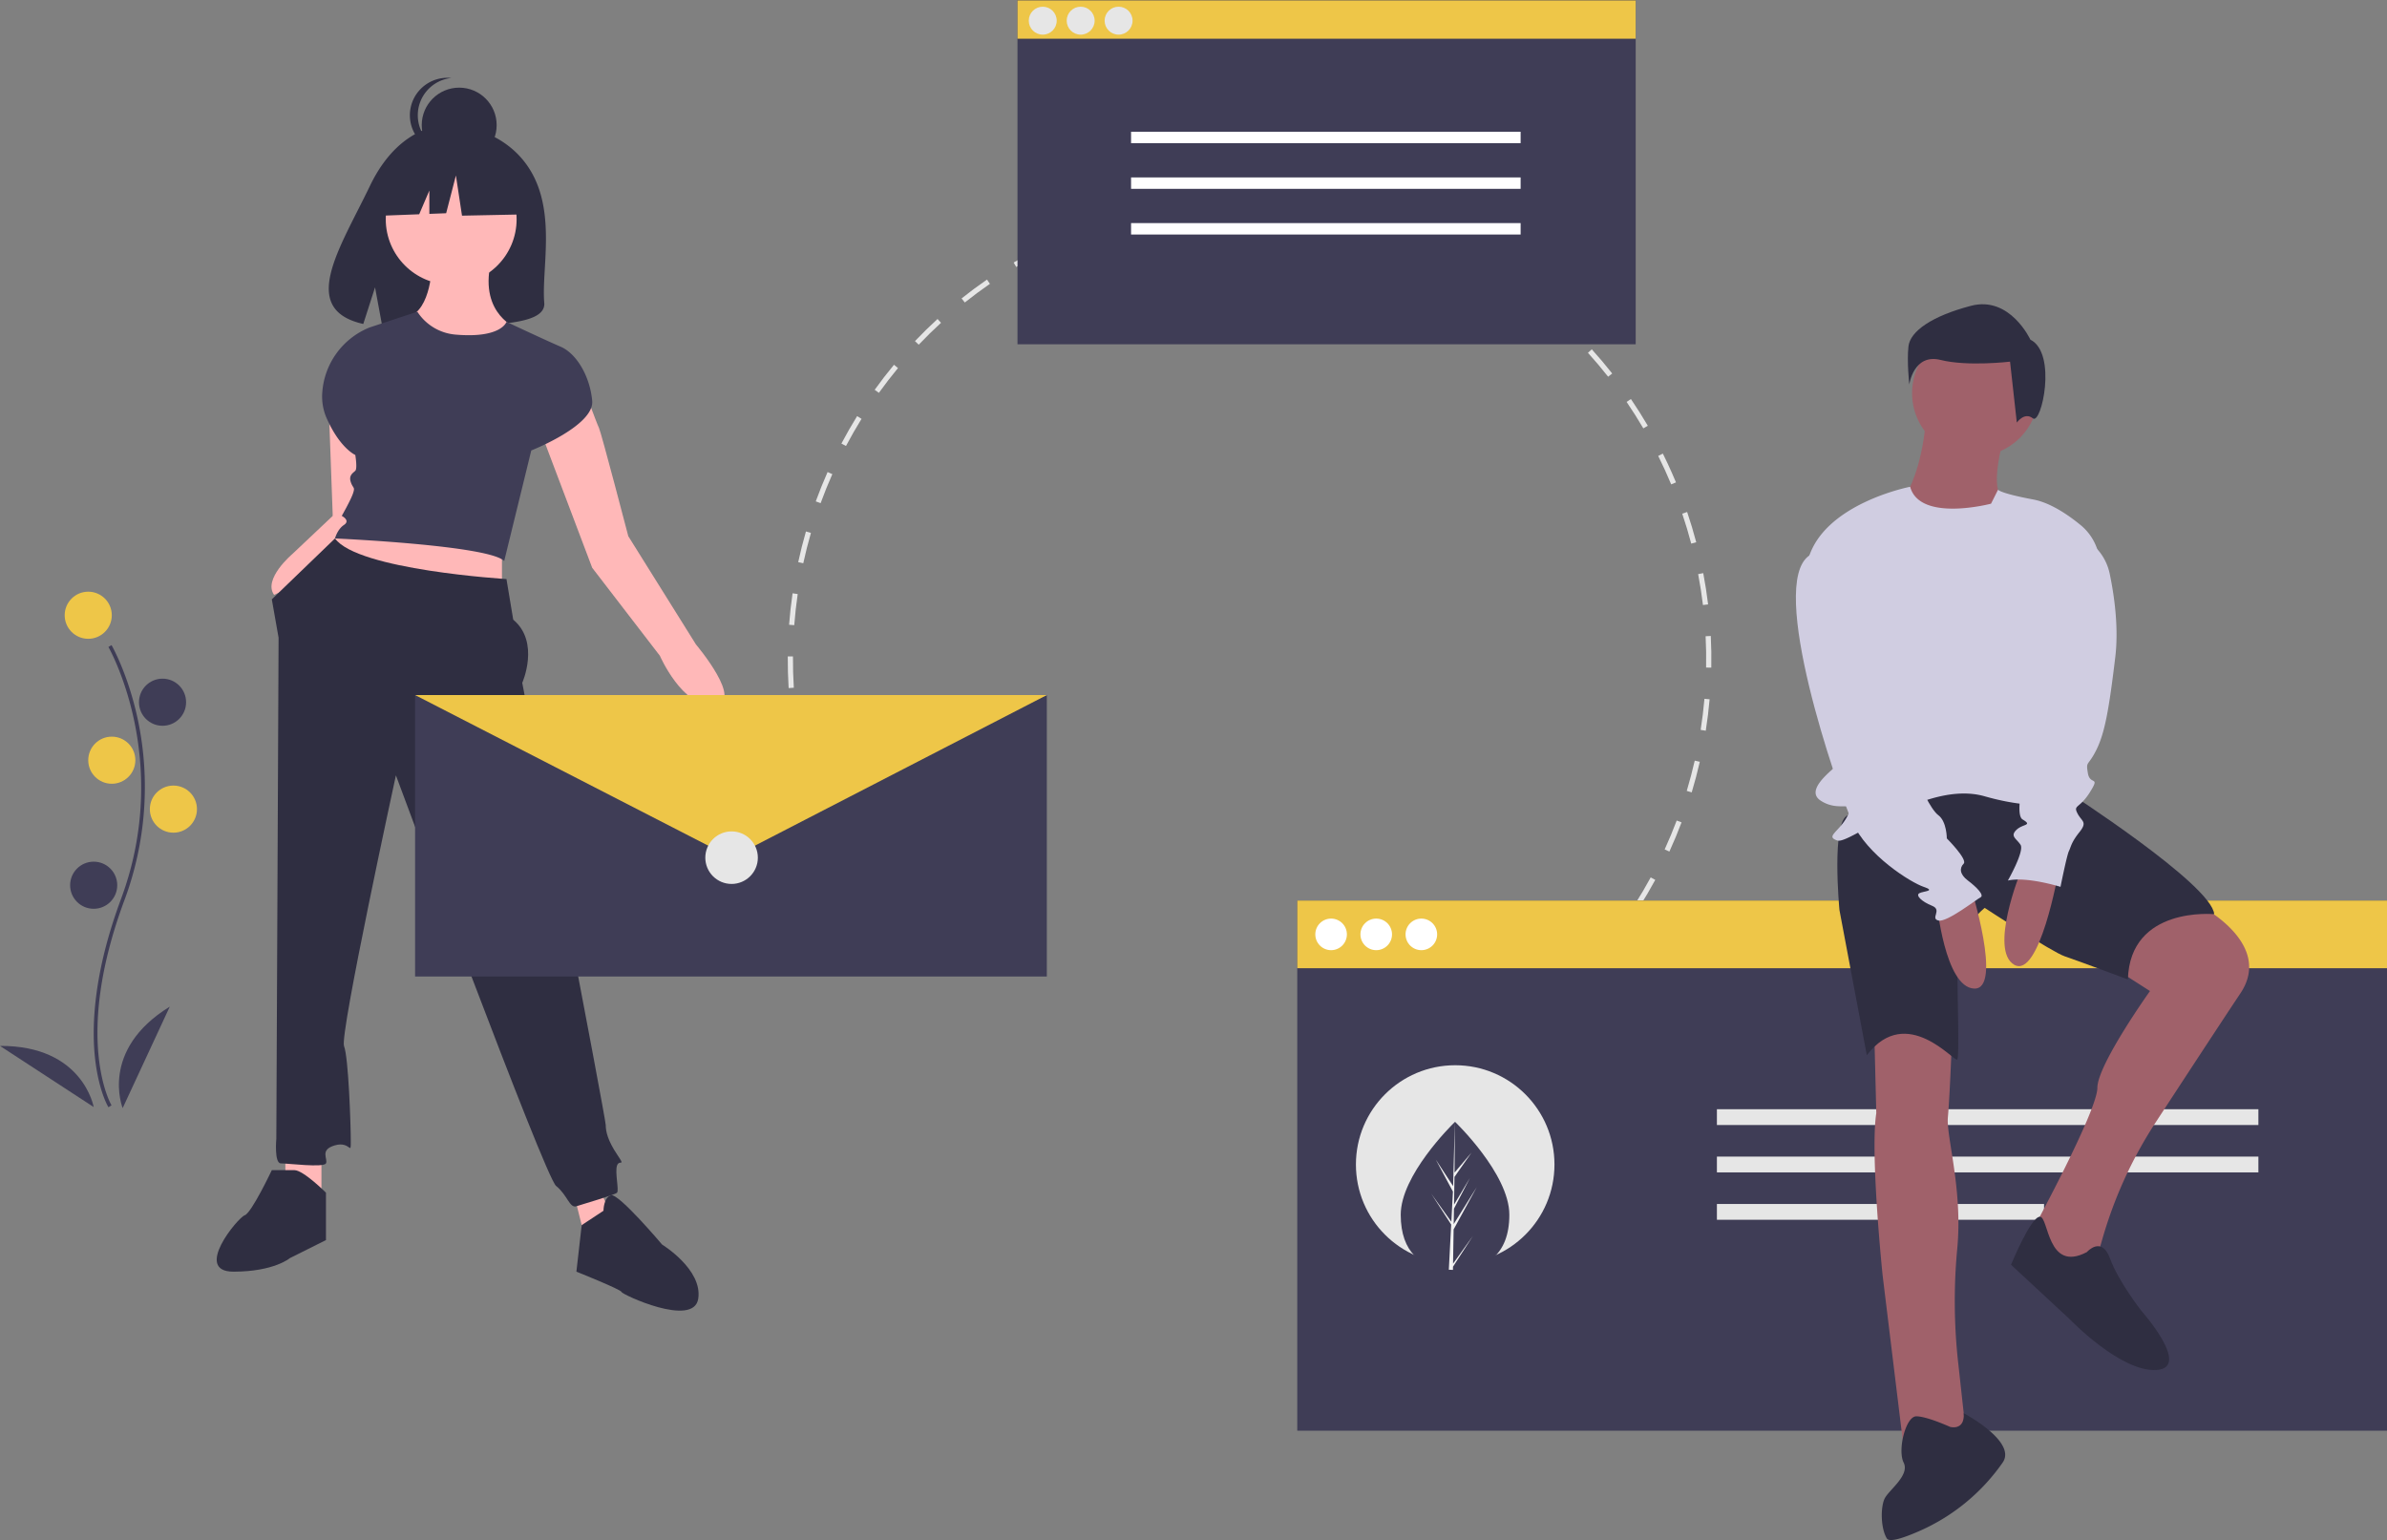 <svg id="b5ecd551-b8d9-47b1-bd91-255ff33e7450" data-name="Layer 1" xmlns="http://www.w3.org/2000/svg" width="1057.977" height="682.624" viewBox="0 0 1057.977 682.624"><rect x="0" y="0" width="1057.977" height="682.624" fill="#808080" stroke="none"/><title>team_chat</title><path d="M438.873,480.681c.894,2.083,1.84,4.189,2.811,6.258l-2.081.977c-.982-2.093-1.938-4.221-2.843-6.328Z" transform="translate(-71.012 -108.688)" fill="#e6e6e6"/><path d="M810.1,314.028c1.313,2.798,2.574,5.649,3.749,8.475l-2.123.882c-1.759-4.231-3.704-8.494-5.756-12.619l2.059-1.024Q809.085,311.867,810.1,314.028Zm-8.738-16.624-1.985,1.162c-2.33-3.981-4.823-7.924-7.408-11.72l1.9-1.294C796.483,289.392,799.004,293.379,801.361,297.405ZM818.794,335.624c1.494,4.418,2.852,8.936,4.036,13.43l-2.223.585c-1.17-4.441-2.513-8.908-3.992-13.277Zm-33.213-61.383-1.808,1.422c-2.846-3.618-5.856-7.182-8.945-10.593l1.704-1.544C779.657,266.977,782.702,270.582,785.581,274.241Zm40.352,88.489c.873,4.571,1.597,9.234,2.152,13.859l-2.282.275c-.55-4.574-1.267-9.183-2.129-13.703ZM766.764,253.462l-1.593,1.658c-3.317-3.189-6.786-6.302-10.309-9.252l1.477-1.762C759.901,247.089,763.408,250.236,766.764,253.462Zm62.515,137.122c.235,4.662.31,9.385.222,14.04l-2.3-.043c.086-4.601.013-9.272-.22-13.881ZM745.292,235.486l-1.352,1.86c-3.725-2.704-7.589-5.314-11.485-7.755l1.221-1.95C737.617,230.11,741.524,232.75,745.292,235.486Zm83.465,183.155c-.407,4.647-.98,9.333-1.703,13.931l-2.271-.358c.715-4.545,1.282-9.179,1.685-13.774ZM721.549,220.61l-1.085,2.027c-4.059-2.173-8.244-4.232-12.44-6.121l.943-2.097C713.212,216.33,717.445,218.412,721.549,220.61ZM824.402,446.35c-1.035,4.538-2.241,9.101-3.584,13.563l-2.201-.663c1.328-4.412,2.52-8.924,3.544-13.412ZM695.991,209.099l-.799,2.156c-4.318-1.6-8.746-3.072-13.162-4.375l.651-2.206C687.148,205.992,691.625,207.481,695.991,209.099ZM816.318,473.199c-1.644,4.359-3.459,8.715-5.393,12.946l-2.091-.956c1.913-4.184,3.706-8.491,5.332-12.801ZM669.097,201.167l-.5,2.244c-4.49-.998-9.079-1.854-13.637-2.545l.345-2.273C659.914,199.291,664.555,200.157,669.097,201.167ZM804.664,498.691c-2.22,4.093-4.61,8.16-7.101,12.087l-1.942-1.232c2.464-3.883,4.827-7.904,7.023-11.952ZM641.363,196.97l-.187,2.291c-4.594-.376-9.258-.597-13.865-.656l.03-2.299C631.999,196.365,636.716,196.588,641.363,196.97ZM789.653,522.349c-2.756,3.749-5.678,7.449-8.683,10.998l-1.754-1.486c2.971-3.509,5.86-7.167,8.585-10.874ZM613.303,196.607l.13,2.295c-4.603.259-9.257.682-13.831,1.258L599.315,197.879C603.942,197.296,608.648,196.868,613.303,196.607ZM771.557,543.717c-3.247,3.339-6.653,6.606-10.12,9.711l-1.533-1.714c3.428-3.069,6.794-6.299,10.006-9.6ZM585.467,200.112l.444,2.257c-4.519.889-9.062,1.948-13.505,3.145l-.598-2.22C576.302,202.083,580.897,201.013,585.467,200.112ZM750.671,562.415c-3.674,2.858-7.496,5.625-11.359,8.224L738.028,568.732c3.82-2.57,7.598-5.306,11.23-8.131Zm-192.268-355.01.749,2.174c-4.346,1.498-8.702,3.167-12.947,4.962l-.895-2.118C549.602,210.609,554.007,208.921,558.403,207.406ZM727.415,578.064c-4.025,2.325-8.189,4.545-12.374,6.598l-1.012-2.065c4.139-2.03,8.256-4.226,12.236-6.525ZM533.619,220.371c-4.116,2.075-8.208,4.316-12.162,6.66l-1.172-1.977c3.999-2.371,8.137-4.636,12.299-6.736Zm-23.842,14.133c-3.795,2.618-7.543,5.397-11.138,8.26L497.207,240.965c3.636-2.896,7.426-5.706,11.265-8.354Zm-21.679,17.268c-3.391,3.107-6.717,6.371-9.884,9.702l-1.666-1.584c3.204-3.369,6.568-6.67,9.998-9.812ZM469.019,271.837c-2.936,3.548-5.783,7.241-8.463,10.974L458.688,281.47c2.71-3.776,5.59-7.51,8.559-11.099Zm-16.155,22.505c-2.425,3.92-4.742,7.969-6.887,12.032l-2.033-1.073c2.169-4.11,4.512-8.205,6.964-12.169Zm-12.938,24.509c-1.867,4.207-3.613,8.534-5.189,12.861l-2.16-.787c1.594-4.376,3.36-8.751,5.247-13.007ZM430.437,344.898c-1.279,4.43-2.421,8.956-3.393,13.451l-2.247-.486c.983-4.547,2.138-9.124,3.431-13.603Zm-5.862,27.103c-.663,4.565-1.177,9.205-1.527,13.792l-2.293-.174c.354-4.639.873-9.332,1.545-13.949Zm-2.103,27.659c-.034,4.611.094,9.278.379,13.875l-2.295.142c-.288-4.648-.417-9.37-.384-14.034Zm1.714,27.693c.601,4.564,1.37,9.166,2.285,13.678l-2.253.457c-.925-4.564-1.703-9.218-2.311-13.834Zm5.507,27.165c1.223,4.434,2.616,8.886,4.142,13.234l-2.17.761c-1.543-4.397-2.952-8.9-4.188-13.383Z" transform="translate(-71.012 -108.688)" fill="#e6e6e6"/><path d="M701.066,588.412l.868,2.129c-2.15.876-4.325,1.72-6.466,2.51l-.795-2.157C696.789,590.113,698.94,589.278,701.066,588.412Z" transform="translate(-71.012 -108.688)" fill="#e6e6e6"/><path d="M306.299,184.566c-11.607-19.612-34.57-20.526-34.57-20.526s-22.376-2.861-36.731,27.008c-13.379,27.841-31.845,54.722-2.973,61.239l5.215-16.232,3.23,17.44a112.967,112.967,0,0,0,12.353.211c30.92-.998,60.366.292,59.418-10.803C310.981,228.154,317.467,203.437,306.299,184.566Z" transform="translate(-71.012 -108.688)" fill="#2f2e41"/><polygon points="142.477 505.665 142.477 536.665 126.477 534.665 126.477 508.665 142.477 505.665" fill="#ffb8b8"/><polygon points="253.477 525.665 259.477 549.665 273.477 544.665 263.477 521.665 253.477 525.665" fill="#ffb8b8"/><polygon points="145.477 173.665 147.477 228.665 160.477 232.665 164.477 179.665 145.477 173.665" fill="#ffb8b8"/><path d="M220.488,333.353l-2,4-18,17s-13,11-8,18l13-6v-4l30-21Z" transform="translate(-71.012 -108.688)" fill="#ffb8b8"/><polygon points="222.477 240.665 222.477 263.665 145.477 251.665 154.477 234.665 222.477 240.665" fill="#ffb8b8"/><path d="M328.488,277.353s7,19,8,21,13,48,13,48l30,48s22,26,8,27-24-22-24-22l-30-39-28-74Z" transform="translate(-71.012 -108.688)" fill="#ffb8b8"/><circle cx="199.977" cy="97.165" r="29" fill="#ffb8b8"/><path d="M262.488,225.353s0,21-11,24,9,25,9,25l40-20s-17-6-12-29Z" transform="translate(-71.012 -108.688)" fill="#ffb8b8"/><path d="M255.988,246.853h0l-21.208,7a33.568,33.568,0,0,0-20.886,28.281,23.961,23.961,0,0,0,1.594,11.219c6,14,13,17,13,17s1,6,0,7-3,2-2,5,2,2,1,5-5,10-5,10,4,2,1,4-4,6-4,6,68,3,75,10l12-49s28-11,27-22-7-21-14-24-23.987-11.009-23.987-11.009-2.239,7.437-22.714,5.646A22.355,22.355,0,0,1,255.988,246.853Z" transform="translate(-71.012 -108.688)" fill="#3f3d56"/><path d="M295.488,365.353s-66-4-76-18l-28,27,3,17-1,222s-1,11,2,11,19,2,20,0-3-6,4-8,7,5,7-2-1-37-3-42,23-120,23-120,66,178,71,182,6,10,9,9,17-5,18-6-1-9,0-12,4,1,0-5-5-10-5-13-37-196-37-196,8-18-4-28Z" transform="translate(-71.012 -108.688)" fill="#2f2e41"/><path d="M215.488,637.353s-10-10-14-10h-10s-9,19-12,20-23,25-5,25,25-6,25-6l16-8Z" transform="translate(-71.012 -108.688)" fill="#2f2e41"/><path d="M328.83,651.722l-2.342,20.632s20,8,20,9,32,16,34,3-16-24-16-24-19.189-22.719-22.595-21.86-3.405,6.86-3.405,6.86Z" transform="translate(-71.012 -108.688)" fill="#2f2e41"/><polygon points="463.977 432.836 183.977 432.836 183.977 308.084 323.977 371.014 463.977 308.084 463.977 432.836" fill="#3f3d56"/><polygon points="183.977 308.084 463.977 308.084 324.254 380.163 183.977 308.084" fill="#eec648"/><circle cx="324.254" cy="380.163" r="11.644" fill="#e6e6e6"/><circle cx="203.528" cy="55.451" r="16.604" fill="#2f2e41"/><path d="M256.188,159.77a16.604,16.604,0,0,1,14.856-16.51,16.604,16.604,0,1,0,0,33.021A16.604,16.604,0,0,1,256.188,159.77Z" transform="translate(-71.012 -108.688)" fill="#2f2e41"/><polygon points="230.156 73.988 207.469 62.104 176.14 66.965 169.658 95.594 185.794 94.973 190.301 84.456 190.301 94.8 197.747 94.514 202.068 77.769 204.769 95.594 231.236 95.054 230.156 73.988" fill="#2f2e41"/><rect x="574.977" y="399.165" width="483" height="235" fill="#3f3d56"/><rect x="574.977" y="399.165" width="483" height="30" fill="#eec648"/><circle cx="644.977" cy="516.165" r="44" fill="#e6e6e6"/><rect x="760.977" y="491.665" width="240" height="7" fill="#e6e6e6"/><rect x="760.977" y="512.665" width="240" height="7" fill="#e6e6e6"/><rect x="760.977" y="533.665" width="145" height="7" fill="#e6e6e6"/><path d="M960.02,299.284s-6.532,21.463-2.799,27.995-6.532,20.53-23.329,13.997-17.73-13.997-17.73-13.997,6.532-10.265,8.398-31.728Z" transform="translate(-71.012 -108.688)" fill="#a0616a"/><path d="M1045.404,509.712s33.594,16.797,18.663,39.193c-8.679,13.018-25.239,38.332-37.587,57.249a190.929,190.929,0,0,0-23.516,51.271l-2.352,8.125-9.332,11.198L971.684,654.352s28.928-53.19,28.928-63.455,23.329-42.925,23.329-42.925l-23.329-14.931S1026.741,503.18,1045.404,509.712Z" transform="translate(-71.012 -108.688)" fill="#a0616a"/><path d="M936.224,567.568s-.933,26.129-1.866,36.393c-.77,8.468,6.717,32.18,4.121,58.559a247.959,247.959,0,0,0,.566,51.278l3.712,33.87-27.995,2.799-9.332-76.519s-5.599-54.123-2.799-71.854l-.933-37.327S922.227,557.303,936.224,567.568Z" transform="translate(-71.012 -108.688)" fill="#a0616a"/><path d="M986.148,458.854s65.321,41.992,66.255,55.057c0,0-37.327-3.733-38.26,28.928,0,0-22.396-8.398-27.995-10.265s-35.46-21.463-35.46-21.463-12.131,9.332-12.131,24.262.933,41.059,0,42.925-22.396-25.195-40.126-1.866L886.3,512.045s-3.733-39.193,3.733-41.992L942.29,450.456Z" transform="translate(-71.012 -108.688)" fill="#2f2e41"/><circle cx="875.477" cy="174.265" r="27.995" fill="#a0616a"/><path d="M953.488,331.944s-31.577,8.34-35.851-7.495c0,0-38.802,7.495-45.334,32.69s15.864,85.851,15.864,87.717-18.663,13.064-10.265,18.663,15.864-.933,12.131,6.532-10.265,9.332-4.666,11.198,39.193-27.062,65.321-19.596,39.193,1.866,39.193,1.866L1001.597,362.261a23.391,23.391,0,0,0-8.316-20.759c-5.848-4.813-13.607-10.014-21.13-11.424-14.931-2.799-15.551-4.332-15.551-4.332Z" transform="translate(-71.012 -108.688)" fill="#d0cde1"/><path d="M983.349,495.248S974.95,542.839,963.753,536.307s2.799-41.059,2.799-41.059Z" transform="translate(-71.012 -108.688)" fill="#a0616a"/><path d="M944.366,501.406s14.552,46.084,1.603,45.468-16.497-37.703-16.497-37.703Z" transform="translate(-71.012 -108.688)" fill="#a0616a"/><path d="M995.947,663.684s6.532-7.465,10.265,2.799,13.997,23.329,13.997,23.329,22.396,25.195,6.532,26.129-38.26-22.396-38.26-22.396l-26.129-24.262s8.66-21.09,12.728-21.277S978.217,673.015,995.947,663.684Z" transform="translate(-71.012 -108.688)" fill="#2f2e41"/><path d="M935.291,741.136s6.576,1.92,6.088-6.039c0,0,23.774,12.571,17.241,21.903q-.098.14-.196.28a88.098,88.098,0,0,1-36.429,29.919c-7.176,3.177-13.561,5.292-14.699,3.395-2.799-4.666-2.799-13.997-.933-17.73s11.198-10.265,8.398-15.864.933-20.53,5.599-20.53S935.291,741.136,935.291,741.136Z" transform="translate(-71.012 -108.688)" fill="#2f2e41"/><path d="M970.92,259.232s-9.006-19.512-26.267-15.009-27.017,11.257-27.767,18.011.375,16.886.375,16.886,1.876-13.884,13.884-10.882,30.769.75,30.769.75l3.002,27.017s3.377-4.878,7.129-1.876S982.927,265.236,970.92,259.232Z" transform="translate(-71.012 -108.688)" fill="#2f2e41"/><path d="M888.166,356.207s22.396,60.656,20.53,68.121,0,8.398,2.799,10.265S921.76,456.055,921.76,456.055s4.666,11.198,8.398,13.997,3.733,10.265,3.733,10.265,9.332,9.332,7.465,11.198-1.866,4.666,1.866,7.465,7.465,6.532,5.599,7.465-14.931,11.198-18.663,10.265,1.866-4.666-2.799-6.532-7.465-4.666-5.599-5.599,7.465-.933,1.866-2.799-25.195-13.997-31.728-28.928-37.83-105.264-18.915-117.953C872.984,354.899,880.701,345.009,888.166,356.207Z" transform="translate(-71.012 -108.688)" fill="#d0cde1"/><path d="M991.747,345.942l.379.158a23.498,23.498,0,0,1,13.96,16.897c2.038,9.753,4.043,23.86,2.457,37.069-2.799,23.329-4.666,33.594-8.398,41.059s-4.666,4.666-3.733,10.265,5.599.933.933,8.398-7.465,5.599-5.599,9.332,4.666,3.733.933,8.398-3.733,6.532-4.666,8.398-3.733,15.864-3.733,15.864-14.931-4.666-23.329-2.799c0,0,7.465-13.064,5.599-15.864s-4.666-3.733-1.866-6.532,7.465-1.866,2.799-4.666,3.733-31.728,3.733-31.728Z" transform="translate(-71.012 -108.688)" fill="#d0cde1"/><path d="M739.988,647.128c0,18.127-10.777,24.457-24.069,24.457-.309,0-.617-.003-.923-.012-.616-.013-1.226-.04-1.828-.084-11.998-.848-21.319-7.504-21.319-24.362,0-17.445,22.289-39.458,23.97-41.092l.003-.002c.064-.064.097-.095.097-.095S739.988,628.999,739.988,647.128Z" transform="translate(-71.012 -108.688)" fill="#3f3d56"/><path d="M715.041,668.812l8.804-12.301-8.826,13.651-.023,1.412c-.616-.013-1.226-.04-1.828-.084l.949-18.136-.007-.141.017-.027.089-1.713-8.848-13.686,8.875,12.401.022.363.718-13.702L707.406,622.709l7.667,11.733.746-28.407.003-.097v.095l-.124,22.401,7.54-8.881-7.571,10.81-.199,12.269,7.041-11.774-7.071,13.58-.11,6.82,10.221-16.389-10.26,18.77Z" transform="translate(-71.012 -108.688)" fill="#f2f2f2"/><path d="M119.075,599.469c-.184-.301-4.53-7.558-6.037-22.626-1.382-13.825-.493-37.127,11.592-69.632,22.894-61.578-5.276-111.263-5.564-111.758l1.39-.806c.073.125,7.342,12.793,11.636,32.964a143.813,143.813,0,0,1-5.956,80.16c-22.855,61.473-5.864,90.574-5.689,90.861Z" transform="translate(-71.012 -108.688)" fill="#3f3d56"/><circle cx="39.111" cy="272.709" r="10.441" fill="#eec648"/><circle cx="72.04" cy="311.26" r="10.441" fill="#3f3d56"/><circle cx="49.552" cy="336.961" r="10.441" fill="#eec648"/><circle cx="76.859" cy="358.646" r="10.441" fill="#eec648"/><circle cx="41.52" cy="392.378" r="10.441" fill="#3f3d56"/><path d="M125.382,599.853s-10.441-25.701,20.882-44.976Z" transform="translate(-71.012 -108.688)" fill="#3f3d56"/><path d="M112.541,599.387s-4.752-27.331-41.53-27.096Z" transform="translate(-71.012 -108.688)" fill="#3f3d56"/><rect x="450.977" width="274" height="152.598" fill="#3f3d56"/><rect x="501.316" y="58.399" width="172.661" height="5.061" fill="#fff"/><rect x="501.316" y="78.643" width="172.661" height="5.061" fill="#fff"/><rect x="501.316" y="98.887" width="172.661" height="5.061" fill="#fff"/><rect x="450.977" y="0.165" width="274" height="17" fill="#eec648"/><circle cx="462.169" cy="9.165" r="6.192" fill="#e6e6e6"/><circle cx="478.977" cy="9.165" r="6.192" fill="#e6e6e6"/><circle cx="495.784" cy="9.165" r="6.192" fill="#e6e6e6"/><circle cx="589.977" cy="414.165" r="7" fill="#fff"/><circle cx="609.977" cy="414.165" r="7" fill="#fff"/><circle cx="629.977" cy="414.165" r="7" fill="#fff"/></svg>